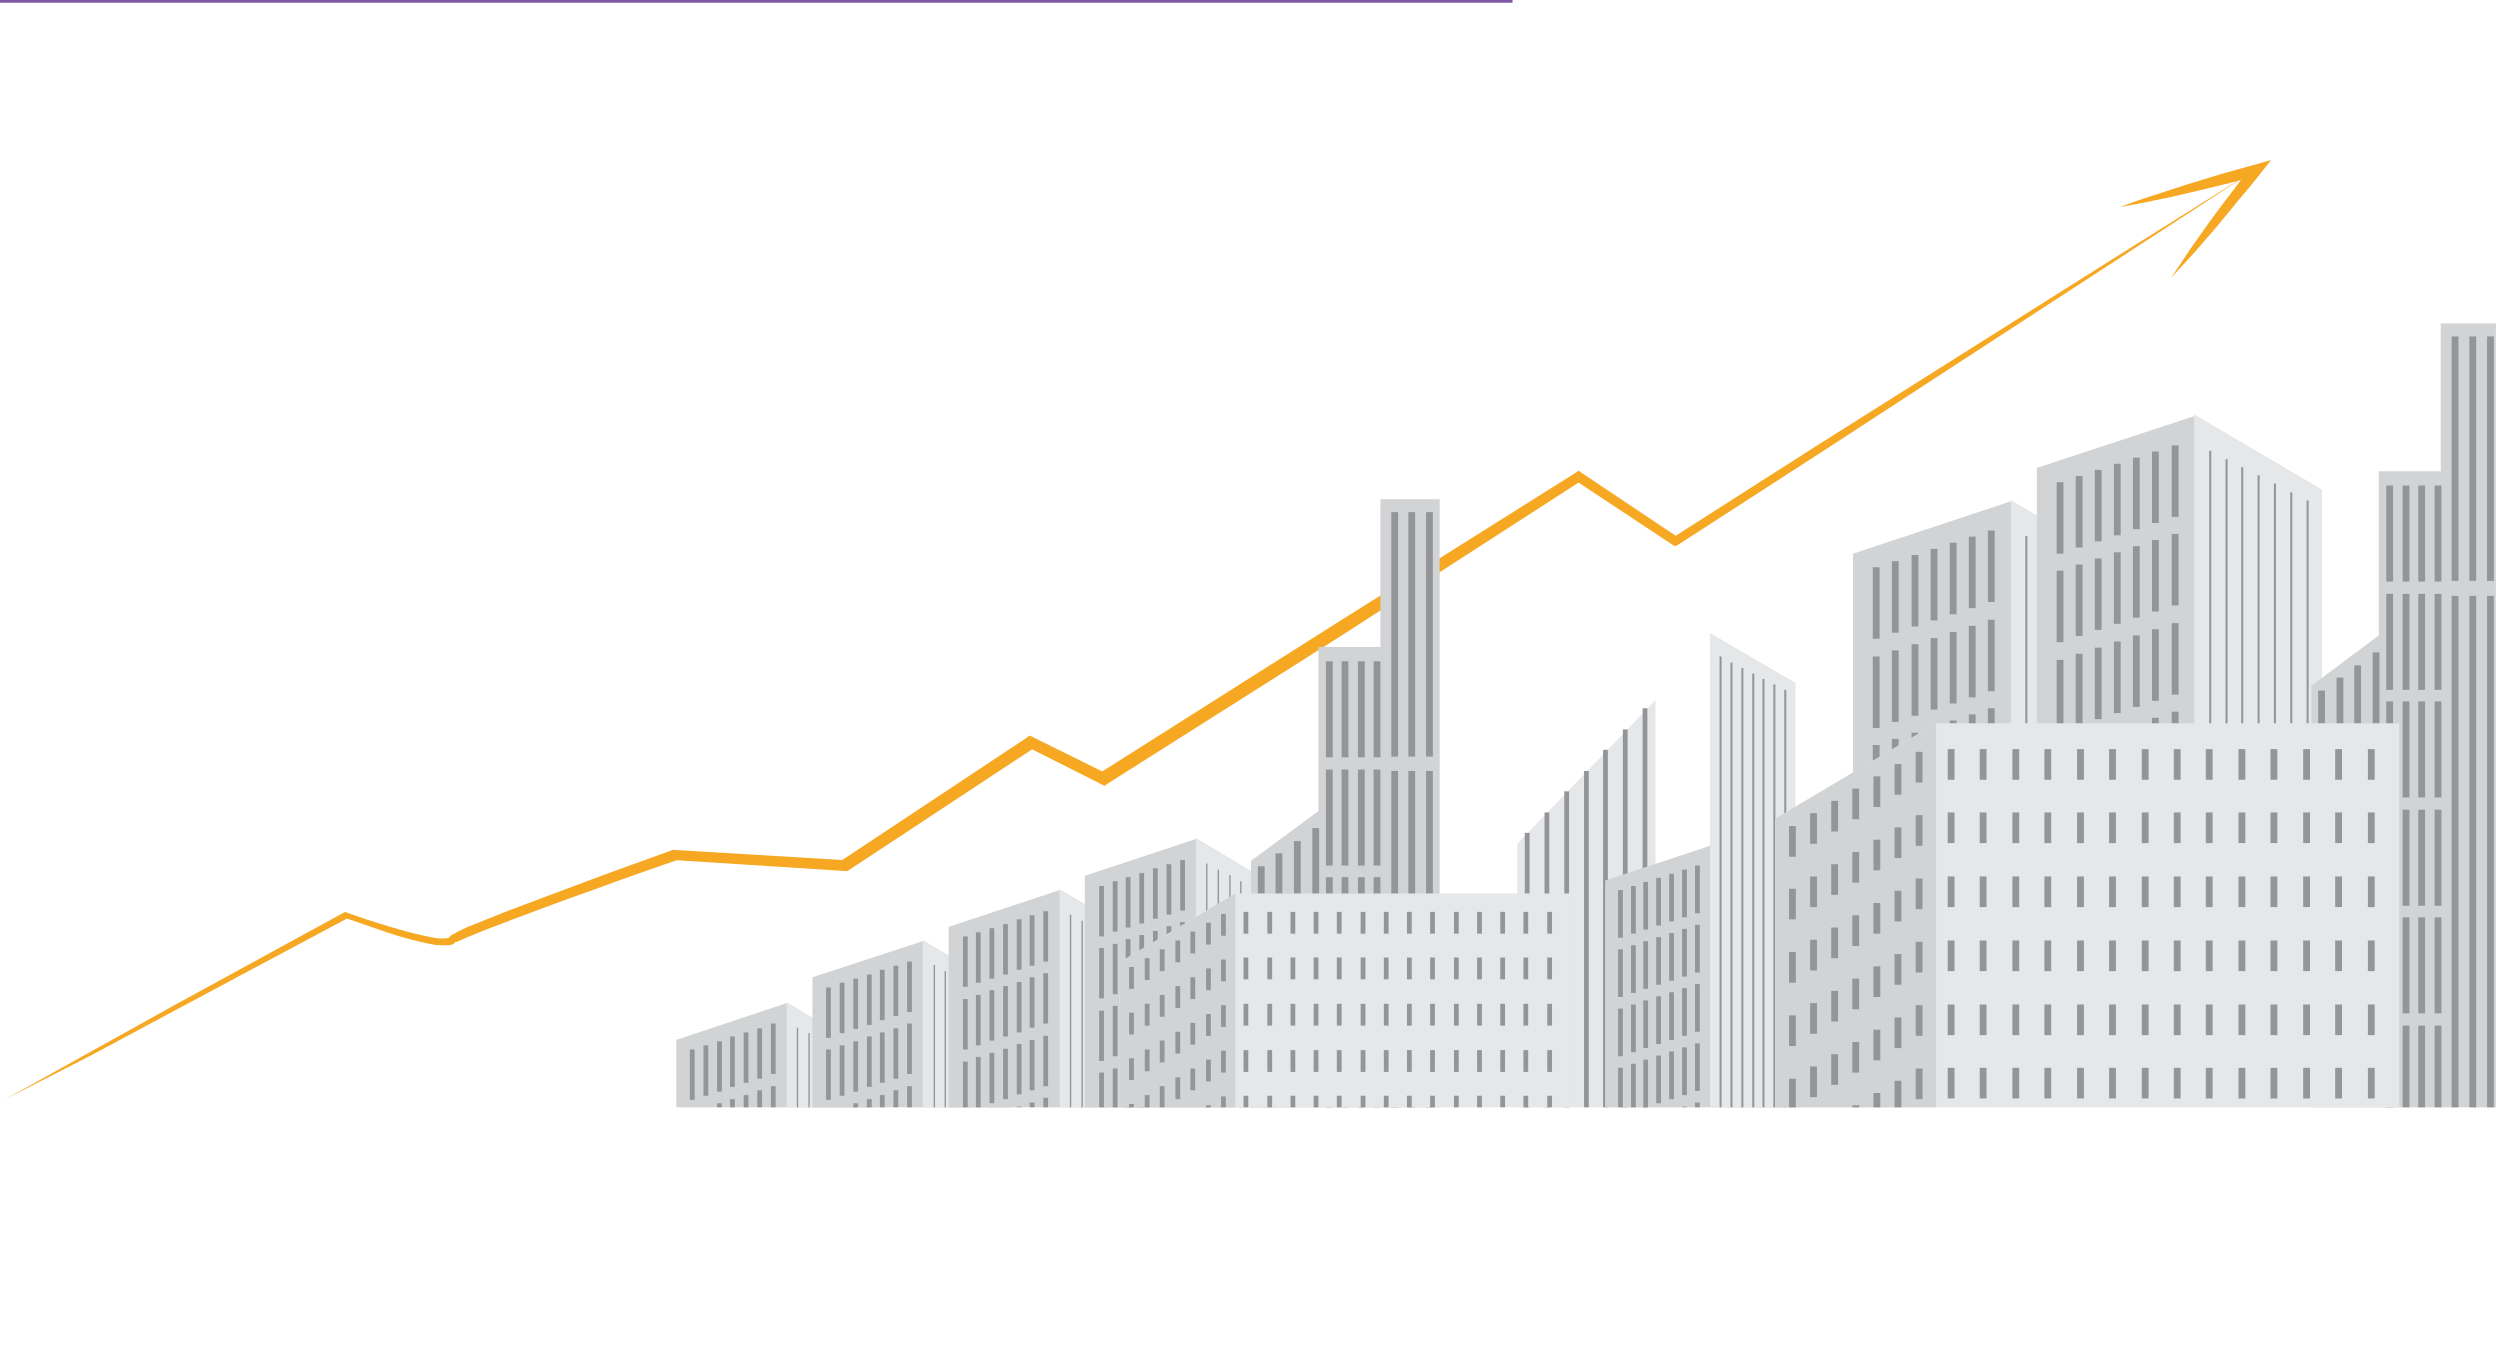 <?xml version="1.0" encoding="utf-8"?>
<!-- Generator: Adobe Illustrator 18.0.0, SVG Export Plug-In . SVG Version: 6.00 Build 0)  -->
<!DOCTYPE svg PUBLIC "-//W3C//DTD SVG 1.1//EN" "http://www.w3.org/Graphics/SVG/1.1/DTD/svg11.dtd">
<svg version="1.1" id="Layer_1" xmlns="http://www.w3.org/2000/svg" xmlns:xlink="http://www.w3.org/1999/xlink" x="0px" y="0px"
	 viewBox="0 0 367.1 198.1" enable-background="new 0 0 367.1 198.1" xml:space="preserve">
<g>
	<g>
		<path fill="#F7A823" d="M0.8,161.4l12.4-6.9l12.4-6.9L50.5,134l0.2-0.1l0.2,0.1c2,0.7,4,1.4,6.1,2c2,0.6,4.1,1.2,6.2,1.6
			c0.5,0.1,1,0.2,1.5,0.2c0.3,0,0.5,0,0.7,0c0.2,0,0.5-0.1,0.5-0.1c0,0,0,0,0,0c0,0,0,0,0,0c0.1-0.1,0.1-0.1,0.2-0.2
			c0,0,0.1-0.1,0.1-0.1l0.1-0.1l0.2-0.1c0.3-0.1,0.5-0.3,0.7-0.4c0.5-0.2,1-0.5,1.5-0.7c2-0.8,4-1.6,6-2.4c4-1.5,8-3,12-4.5
			c4-1.5,8-2.9,12.1-4.4l0.1,0l0.1,0l25,1.5l-0.5,0.1l27.3-18.1l0.4-0.3l0.4,0.2l10.7,5.3l-0.8,0l34.9-22.1l35-22l0.4-0.3l0.4,0.3
			l14.2,9.5l-0.7,0l21.3-13.6l21.4-13.5l21.4-13.5l10.7-6.7l10.7-6.7l-10.6,6.9l-10.6,6.9l-21.2,13.8l-21.2,13.8l-21.2,13.7
			l-0.4,0.2l-0.4-0.2l-14.2-9.4l0.8,0L197.5,93l-34.9,22.1l-0.4,0.3l-0.4-0.2l-10.7-5.4l0.8,0l-27.3,18l-0.2,0.1l-0.3,0l-25-1.6
			l0.3,0c-4,1.4-8.1,2.8-12.1,4.3c-4,1.4-8,2.9-12,4.4c-2,0.8-4,1.5-5.9,2.3c-0.5,0.2-1,0.4-1.4,0.6c-0.2,0.1-0.5,0.2-0.7,0.3
			l-0.2,0.1l-0.1,0c0,0,0,0-0.1,0c0,0-0.1,0-0.1,0.1c0,0-0.1,0.1-0.1,0.1c0,0-0.1,0.1-0.1,0.1c-0.4,0.2-0.7,0.2-1,0.2
			c-0.3,0-0.6,0-0.9,0c-0.6,0-1.1-0.1-1.6-0.2c-2.1-0.4-4.2-1-6.3-1.7c-2-0.7-4.1-1.4-6.1-2.1l0.4,0l-25.1,13.4l-12.5,6.7L0.8,161.4
			z"/>
		<path fill="#F7A823" d="M311.3,30.4c1.6-0.6,3.2-1.2,4.9-1.7c1.6-0.5,3.3-1.1,4.9-1.6c1.6-0.5,3.3-1,4.9-1.5
			c1.7-0.5,3.3-0.9,5-1.4l2.5-0.7l-1.6,2c-1,1.3-2.1,2.6-3.2,3.9c-1.1,1.3-2.1,2.6-3.2,3.9c-1.1,1.3-2.2,2.5-3.3,3.8
			c-1.1,1.2-2.3,2.5-3.4,3.7c0.9-1.4,1.9-2.8,2.8-4.2c1-1.4,1.9-2.7,2.9-4.1c1-1.4,2-2.7,3-4c1-1.3,2-2.7,3.1-4l0.9,1.3
			c-1.7,0.4-3.3,0.9-5,1.3c-1.7,0.4-3.3,0.8-5,1.2c-1.7,0.4-3.4,0.8-5,1.1C314.7,29.8,313,30.1,311.3,30.4z"/>
	</g>
	<g>
		<defs>
			<rect id="SVGID_1_" x="19.8" y="33.3" width="346.7" height="129.3"/>
		</defs>
		<clipPath id="SVGID_2_">
			<use xlink:href="#SVGID_1_"  overflow="visible"/>
		</clipPath>
		<g clip-path="url(#SVGID_2_)">
			<g>
				<g>
					<polygon fill="#D1D3D4" points="99.3,189 99.3,152.7 115.5,147.3 115.5,147.2 128.6,155 128.6,189 					"/>
				</g>
				<g>
					<g>
						<rect x="101.3" y="154.1" fill="#939598" width="0.7" height="7.4"/>
						<rect x="103.3" y="153.5" fill="#939598" width="0.7" height="7.4"/>
						<rect x="105.3" y="152.9" fill="#939598" width="0.7" height="7.4"/>
						<rect x="107.2" y="152.2" fill="#939598" width="0.7" height="7.4"/>
						<rect x="109.2" y="151.6" fill="#939598" width="0.7" height="7.4"/>
						<rect x="111.2" y="151" fill="#939598" width="0.7" height="7.4"/>
						<rect x="113.2" y="150.3" fill="#939598" width="0.7" height="7.4"/>
					</g>
					<g>
						<rect x="101.3" y="163.3" fill="#939598" width="0.7" height="7.4"/>
						<rect x="103.3" y="162.7" fill="#939598" width="0.7" height="7.4"/>
						<rect x="105.3" y="162" fill="#939598" width="0.7" height="7.4"/>
						<rect x="107.2" y="161.4" fill="#939598" width="0.7" height="7.4"/>
						<rect x="109.2" y="160.8" fill="#939598" width="0.7" height="7.4"/>
						<rect x="111.2" y="160.1" fill="#939598" width="0.7" height="7.4"/>
						<rect x="113.2" y="159.5" fill="#939598" width="0.7" height="7.4"/>
					</g>
					<g>
						<rect x="101.3" y="172.4" fill="#939598" width="0.7" height="7.4"/>
						<rect x="103.3" y="171.8" fill="#939598" width="0.7" height="7.4"/>
						<rect x="105.3" y="171.2" fill="#939598" width="0.7" height="7.4"/>
						<rect x="107.2" y="170.6" fill="#939598" width="0.7" height="7.4"/>
						<rect x="109.2" y="169.9" fill="#939598" width="0.7" height="7.4"/>
						<rect x="111.2" y="169.3" fill="#939598" width="0.7" height="7.4"/>
						<rect x="113.2" y="168.7" fill="#939598" width="0.7" height="7.4"/>
					</g>
					<g>
						<rect x="101.3" y="181.6" fill="#939598" width="0.7" height="7.4"/>
						<rect x="103.3" y="181" fill="#939598" width="0.7" height="7.4"/>
						<rect x="105.3" y="180.3" fill="#939598" width="0.7" height="7.4"/>
						<rect x="107.2" y="179.7" fill="#939598" width="0.7" height="7.4"/>
						<rect x="109.2" y="179.1" fill="#939598" width="0.7" height="7.4"/>
						<rect x="111.2" y="178.4" fill="#939598" width="0.7" height="7.4"/>
						<rect x="113.2" y="177.8" fill="#939598" width="0.7" height="7.4"/>
					</g>
					<g>
						<rect x="101.3" y="190.8" fill="#939598" width="0.7" height="7.4"/>
						<rect x="103.3" y="190.1" fill="#939598" width="0.7" height="7.4"/>
						<rect x="105.3" y="189.5" fill="#939598" width="0.7" height="7.4"/>
						<rect x="107.2" y="188.9" fill="#939598" width="0.7" height="7.4"/>
						<rect x="109.2" y="188.2" fill="#939598" width="0.7" height="7.4"/>
						<rect x="111.2" y="187.6" fill="#939598" width="0.7" height="7.4"/>
						<rect x="113.2" y="187" fill="#939598" width="0.7" height="7.4"/>
					</g>
				</g>
				<g>
					<polygon fill="#E6E7E8" points="119.7,195.1 128.6,193 128.6,155 115.5,147.2 115.5,196.5 					"/>
				</g>
				<g>
					<rect x="117" y="150.9" fill="#939598" width="0.2" height="37.3"/>
					<rect x="118.7" y="151.7" fill="#939598" width="0.2" height="37.3"/>
					<rect x="120.4" y="152.6" fill="#939598" width="0.2" height="37.3"/>
					<rect x="122.1" y="153.5" fill="#939598" width="0.2" height="37.3"/>
					<rect x="123.7" y="154.3" fill="#939598" width="0.2" height="37.3"/>
					<rect x="125.4" y="155.2" fill="#939598" width="0.2" height="37.3"/>
					<rect x="127.1" y="156" fill="#939598" width="0.2" height="37.3"/>
				</g>
			</g>
			<g>
				<g>
					<polygon fill="#D1D3D4" points="119.3,179.8 119.3,143.5 135.5,138.2 135.5,138.1 148.6,145.8 148.6,179.8 					"/>
				</g>
				<g>
					<g>
						<rect x="121.3" y="145" fill="#939598" width="0.7" height="7.4"/>
						<rect x="123.3" y="144.3" fill="#939598" width="0.7" height="7.4"/>
						<rect x="125.3" y="143.7" fill="#939598" width="0.7" height="7.4"/>
						<rect x="127.3" y="143.1" fill="#939598" width="0.7" height="7.4"/>
						<rect x="129.2" y="142.4" fill="#939598" width="0.7" height="7.4"/>
						<rect x="131.2" y="141.8" fill="#939598" width="0.7" height="7.4"/>
						<rect x="133.2" y="141.2" fill="#939598" width="0.7" height="7.4"/>
					</g>
					<g>
						<rect x="121.3" y="154.1" fill="#939598" width="0.7" height="7.4"/>
						<rect x="123.3" y="153.5" fill="#939598" width="0.7" height="7.4"/>
						<rect x="125.3" y="152.9" fill="#939598" width="0.7" height="7.4"/>
						<rect x="127.3" y="152.2" fill="#939598" width="0.7" height="7.4"/>
						<rect x="129.2" y="151.6" fill="#939598" width="0.7" height="7.4"/>
						<rect x="131.2" y="151" fill="#939598" width="0.7" height="7.4"/>
						<rect x="133.2" y="150.3" fill="#939598" width="0.7" height="7.4"/>
					</g>
					<g>
						<rect x="121.3" y="163.3" fill="#939598" width="0.7" height="7.4"/>
						<rect x="123.3" y="162.7" fill="#939598" width="0.7" height="7.4"/>
						<rect x="125.3" y="162" fill="#939598" width="0.7" height="7.4"/>
						<rect x="127.3" y="161.4" fill="#939598" width="0.7" height="7.4"/>
						<rect x="129.2" y="160.8" fill="#939598" width="0.7" height="7.4"/>
						<rect x="131.2" y="160.1" fill="#939598" width="0.7" height="7.4"/>
						<rect x="133.2" y="159.5" fill="#939598" width="0.7" height="7.4"/>
					</g>
					<g>
						<rect x="121.3" y="172.4" fill="#939598" width="0.7" height="7.4"/>
						<rect x="123.3" y="171.8" fill="#939598" width="0.7" height="7.4"/>
						<rect x="125.3" y="171.2" fill="#939598" width="0.7" height="7.4"/>
						<rect x="127.3" y="170.5" fill="#939598" width="0.7" height="7.4"/>
						<rect x="129.2" y="169.9" fill="#939598" width="0.7" height="7.4"/>
						<rect x="131.2" y="169.3" fill="#939598" width="0.7" height="7.4"/>
						<rect x="133.2" y="168.6" fill="#939598" width="0.7" height="7.4"/>
					</g>
					<g>
						<rect x="121.3" y="181.6" fill="#939598" width="0.7" height="7.4"/>
						<rect x="123.3" y="181" fill="#939598" width="0.7" height="7.4"/>
						<rect x="125.3" y="180.3" fill="#939598" width="0.7" height="7.4"/>
						<rect x="127.3" y="179.7" fill="#939598" width="0.7" height="7.4"/>
						<rect x="129.2" y="179.1" fill="#939598" width="0.7" height="7.4"/>
						<rect x="131.2" y="178.4" fill="#939598" width="0.7" height="7.4"/>
						<rect x="133.2" y="177.8" fill="#939598" width="0.7" height="7.4"/>
					</g>
				</g>
				<g>
					<polygon fill="#E6E7E8" points="139.7,186 148.6,183.9 148.6,145.8 135.5,138.1 135.5,187.4 					"/>
				</g>
				<g>
					<rect x="137.1" y="141.7" fill="#939598" width="0.2" height="37.3"/>
					<rect x="138.7" y="142.6" fill="#939598" width="0.2" height="37.3"/>
					<rect x="140.4" y="143.4" fill="#939598" width="0.2" height="37.3"/>
					<rect x="142.1" y="144.3" fill="#939598" width="0.2" height="37.3"/>
					<rect x="143.8" y="145.2" fill="#939598" width="0.2" height="37.3"/>
					<rect x="145.4" y="146" fill="#939598" width="0.2" height="37.3"/>
					<rect x="147.1" y="146.9" fill="#939598" width="0.2" height="37.3"/>
				</g>
			</g>
			<g>
				<g>
					<polygon fill="#D1D3D4" points="139.3,172.4 139.3,136.1 155.6,130.7 155.6,130.6 168.7,138.4 168.7,172.4 					"/>
				</g>
				<g>
					<g>
						<rect x="141.4" y="137.5" fill="#939598" width="0.7" height="7.4"/>
						<rect x="143.3" y="136.9" fill="#939598" width="0.7" height="7.4"/>
						<rect x="145.3" y="136.3" fill="#939598" width="0.7" height="7.4"/>
						<rect x="147.3" y="135.7" fill="#939598" width="0.7" height="7.4"/>
						<rect x="149.3" y="135" fill="#939598" width="0.7" height="7.4"/>
						<rect x="151.2" y="134.4" fill="#939598" width="0.7" height="7.4"/>
						<rect x="153.2" y="133.8" fill="#939598" width="0.7" height="7.4"/>
					</g>
					<g>
						<rect x="141.4" y="146.7" fill="#939598" width="0.7" height="7.4"/>
						<rect x="143.3" y="146.1" fill="#939598" width="0.7" height="7.4"/>
						<rect x="145.3" y="145.4" fill="#939598" width="0.7" height="7.4"/>
						<rect x="147.3" y="144.8" fill="#939598" width="0.7" height="7.4"/>
						<rect x="149.3" y="144.2" fill="#939598" width="0.7" height="7.4"/>
						<rect x="151.2" y="143.5" fill="#939598" width="0.7" height="7.4"/>
						<rect x="153.2" y="142.9" fill="#939598" width="0.7" height="7.4"/>
					</g>
					<g>
						<rect x="141.4" y="155.9" fill="#939598" width="0.7" height="7.4"/>
						<rect x="143.3" y="155.2" fill="#939598" width="0.7" height="7.4"/>
						<rect x="145.3" y="154.6" fill="#939598" width="0.7" height="7.4"/>
						<rect x="147.3" y="154" fill="#939598" width="0.7" height="7.4"/>
						<rect x="149.3" y="153.3" fill="#939598" width="0.7" height="7.4"/>
						<rect x="151.2" y="152.7" fill="#939598" width="0.7" height="7.4"/>
						<rect x="153.2" y="152.1" fill="#939598" width="0.7" height="7.4"/>
					</g>
					<g>
						<rect x="141.4" y="165" fill="#939598" width="0.7" height="7.4"/>
						<rect x="143.3" y="164.4" fill="#939598" width="0.7" height="7.4"/>
						<rect x="145.3" y="163.7" fill="#939598" width="0.7" height="7.4"/>
						<rect x="147.3" y="163.1" fill="#939598" width="0.7" height="7.4"/>
						<rect x="149.3" y="162.5" fill="#939598" width="0.7" height="7.4"/>
						<rect x="151.2" y="161.9" fill="#939598" width="0.7" height="7.4"/>
						<rect x="153.2" y="161.2" fill="#939598" width="0.7" height="7.4"/>
					</g>
					<g>
						<rect x="141.4" y="174.2" fill="#939598" width="0.7" height="7.4"/>
						<rect x="143.3" y="173.5" fill="#939598" width="0.7" height="7.4"/>
						<rect x="145.3" y="172.9" fill="#939598" width="0.7" height="7.4"/>
						<rect x="147.3" y="172.3" fill="#939598" width="0.7" height="7.4"/>
						<rect x="149.3" y="171.6" fill="#939598" width="0.7" height="7.4"/>
						<rect x="151.2" y="171" fill="#939598" width="0.7" height="7.4"/>
						<rect x="153.2" y="170.4" fill="#939598" width="0.7" height="7.4"/>
					</g>
				</g>
				<g>
					<polygon fill="#E6E7E8" points="159.7,178.5 168.7,176.4 168.7,138.4 155.6,130.6 155.6,180 					"/>
				</g>
				<g>
					<rect x="157.1" y="134.3" fill="#939598" width="0.2" height="37.3"/>
					<rect x="158.8" y="135.2" fill="#939598" width="0.2" height="37.3"/>
					<rect x="160.4" y="136" fill="#939598" width="0.2" height="37.3"/>
					<rect x="162.1" y="136.9" fill="#939598" width="0.2" height="37.3"/>
					<rect x="163.8" y="137.7" fill="#939598" width="0.2" height="37.3"/>
					<rect x="165.5" y="138.6" fill="#939598" width="0.2" height="37.3"/>
					<rect x="167.1" y="139.4" fill="#939598" width="0.2" height="37.3"/>
				</g>
			</g>
			<g>
				<g>
					<polygon fill="#D1D3D4" points="159.3,164.9 159.3,128.6 175.6,123.2 175.6,123.1 188.7,130.9 188.7,164.9 					"/>
				</g>
				<g>
					<g>
						<rect x="161.4" y="130.1" fill="#939598" width="0.7" height="7.4"/>
						<rect x="163.4" y="129.4" fill="#939598" width="0.7" height="7.4"/>
						<rect x="165.3" y="128.8" fill="#939598" width="0.7" height="7.4"/>
						<rect x="167.3" y="128.2" fill="#939598" width="0.7" height="7.4"/>
						<rect x="169.3" y="127.5" fill="#939598" width="0.7" height="7.4"/>
						<rect x="171.3" y="126.9" fill="#939598" width="0.7" height="7.4"/>
						<rect x="173.3" y="126.3" fill="#939598" width="0.7" height="7.4"/>
					</g>
					<g>
						<rect x="161.4" y="139.2" fill="#939598" width="0.7" height="7.4"/>
						<rect x="163.4" y="138.6" fill="#939598" width="0.7" height="7.4"/>
						<rect x="165.3" y="137.9" fill="#939598" width="0.7" height="7.4"/>
						<rect x="167.3" y="137.3" fill="#939598" width="0.7" height="7.4"/>
						<rect x="169.3" y="136.7" fill="#939598" width="0.7" height="7.4"/>
						<rect x="171.3" y="136" fill="#939598" width="0.7" height="7.4"/>
						<rect x="173.3" y="135.4" fill="#939598" width="0.7" height="7.4"/>
					</g>
					<g>
						<rect x="161.4" y="148.4" fill="#939598" width="0.7" height="7.4"/>
						<rect x="163.4" y="147.7" fill="#939598" width="0.7" height="7.4"/>
						<rect x="165.3" y="147.1" fill="#939598" width="0.7" height="7.4"/>
						<rect x="167.3" y="146.5" fill="#939598" width="0.7" height="7.4"/>
						<rect x="169.3" y="145.8" fill="#939598" width="0.7" height="7.4"/>
						<rect x="171.3" y="145.2" fill="#939598" width="0.7" height="7.4"/>
						<rect x="173.3" y="144.6" fill="#939598" width="0.7" height="7.4"/>
					</g>
					<g>
						<rect x="161.4" y="157.5" fill="#939598" width="0.7" height="7.4"/>
						<rect x="163.4" y="156.9" fill="#939598" width="0.7" height="7.4"/>
						<rect x="165.3" y="156.3" fill="#939598" width="0.7" height="7.4"/>
						<rect x="167.3" y="155.6" fill="#939598" width="0.7" height="7.4"/>
						<rect x="169.3" y="155" fill="#939598" width="0.7" height="7.4"/>
						<rect x="171.3" y="154.4" fill="#939598" width="0.7" height="7.4"/>
						<rect x="173.3" y="153.7" fill="#939598" width="0.7" height="7.4"/>
					</g>
					<g>
						<rect x="161.4" y="166.7" fill="#939598" width="0.7" height="7.4"/>
						<rect x="163.4" y="166" fill="#939598" width="0.7" height="7.4"/>
						<rect x="165.3" y="165.4" fill="#939598" width="0.7" height="7.4"/>
						<rect x="167.3" y="164.8" fill="#939598" width="0.7" height="7.4"/>
						<rect x="169.3" y="164.1" fill="#939598" width="0.7" height="7.4"/>
						<rect x="171.3" y="163.5" fill="#939598" width="0.7" height="7.4"/>
						<rect x="173.3" y="162.9" fill="#939598" width="0.7" height="7.4"/>
					</g>
				</g>
				<g>
					<polygon fill="#E6E7E8" points="179.8,171 188.7,168.9 188.7,130.9 175.6,123.1 175.6,172.5 					"/>
				</g>
				<g>
					<rect x="177.1" y="126.8" fill="#939598" width="0.2" height="37.3"/>
					<rect x="178.8" y="127.7" fill="#939598" width="0.2" height="37.3"/>
					<rect x="180.5" y="128.5" fill="#939598" width="0.2" height="37.3"/>
					<rect x="182.1" y="129.4" fill="#939598" width="0.2" height="37.3"/>
					<rect x="183.8" y="130.2" fill="#939598" width="0.2" height="37.3"/>
					<rect x="185.5" y="131.1" fill="#939598" width="0.2" height="37.3"/>
					<rect x="187.2" y="131.9" fill="#939598" width="0.2" height="37.3"/>
				</g>
			</g>
			<g>
				<g>
					<polygon fill="#D1D3D4" points="272.1,133 272.1,81.3 295.3,73.6 295.3,73.5 314,84.5 314,133 					"/>
				</g>
				<g>
					<g>
						<rect x="275" y="83.3" fill="#939598" width="1" height="10.5"/>
						<rect x="277.8" y="82.4" fill="#939598" width="1" height="10.5"/>
						<rect x="280.7" y="81.5" fill="#939598" width="1" height="10.5"/>
						<rect x="283.5" y="80.6" fill="#939598" width="1" height="10.5"/>
						<rect x="286.3" y="79.7" fill="#939598" width="1" height="10.5"/>
						<rect x="289.1" y="78.8" fill="#939598" width="1" height="10.5"/>
						<rect x="291.9" y="77.9" fill="#939598" width="1" height="10.5"/>
					</g>
					<g>
						<rect x="275" y="96.4" fill="#939598" width="1" height="10.5"/>
						<rect x="277.8" y="95.5" fill="#939598" width="1" height="10.5"/>
						<rect x="280.7" y="94.6" fill="#939598" width="1" height="10.5"/>
						<rect x="283.5" y="93.7" fill="#939598" width="1" height="10.5"/>
						<rect x="286.3" y="92.8" fill="#939598" width="1" height="10.5"/>
						<rect x="289.1" y="91.9" fill="#939598" width="1" height="10.5"/>
						<rect x="291.9" y="91" fill="#939598" width="1" height="10.5"/>
					</g>
					<g>
						<rect x="275" y="109.4" fill="#939598" width="1" height="10.5"/>
						<rect x="277.8" y="108.5" fill="#939598" width="1" height="10.5"/>
						<rect x="280.7" y="107.6" fill="#939598" width="1" height="10.5"/>
						<rect x="283.5" y="106.7" fill="#939598" width="1" height="10.5"/>
						<rect x="286.3" y="105.8" fill="#939598" width="1" height="10.5"/>
						<rect x="289.1" y="104.9" fill="#939598" width="1" height="10.5"/>
						<rect x="291.9" y="104" fill="#939598" width="1" height="10.5"/>
					</g>
					<g>
						<rect x="275" y="122.5" fill="#939598" width="1" height="10.5"/>
						<rect x="277.8" y="121.6" fill="#939598" width="1" height="10.5"/>
						<rect x="280.7" y="120.7" fill="#939598" width="1" height="10.5"/>
						<rect x="283.5" y="119.8" fill="#939598" width="1" height="10.5"/>
						<rect x="286.3" y="118.9" fill="#939598" width="1" height="10.5"/>
						<rect x="289.1" y="118" fill="#939598" width="1" height="10.5"/>
						<rect x="291.9" y="117.1" fill="#939598" width="1" height="10.5"/>
					</g>
					<g>
						<rect x="275" y="135.5" fill="#939598" width="1" height="10.5"/>
						<rect x="277.8" y="134.6" fill="#939598" width="1" height="10.5"/>
						<rect x="280.7" y="133.7" fill="#939598" width="1" height="10.5"/>
						<rect x="283.5" y="132.8" fill="#939598" width="1" height="10.5"/>
						<rect x="286.3" y="131.9" fill="#939598" width="1" height="10.5"/>
						<rect x="289.1" y="131" fill="#939598" width="1" height="10.5"/>
						<rect x="291.9" y="130.1" fill="#939598" width="1" height="10.5"/>
					</g>
				</g>
				<g>
					<polygon fill="#E6E7E8" points="301.2,141.8 314,138.7 314,84.5 295.3,73.5 295.3,143.8 					"/>
				</g>
				<g>
					<rect x="297.4" y="78.7" fill="#939598" width="0.3" height="53.1"/>
					<rect x="299.8" y="79.9" fill="#939598" width="0.3" height="53.1"/>
					<rect x="302.2" y="81.2" fill="#939598" width="0.3" height="53.1"/>
					<rect x="304.6" y="82.4" fill="#939598" width="0.3" height="53.1"/>
					<rect x="307" y="83.6" fill="#939598" width="0.3" height="53.1"/>
					<rect x="309.4" y="84.8" fill="#939598" width="0.3" height="53.1"/>
					<rect x="311.8" y="86" fill="#939598" width="0.3" height="53.1"/>
				</g>
			</g>
			<g>
				<g>
					<polygon fill="#D1D3D4" points="299.1,120.4 299.1,68.7 322.2,61.1 322.2,60.9 340.9,71.9 340.9,120.4 					"/>
				</g>
				<g>
					<g>
						<rect x="302" y="70.8" fill="#939598" width="1" height="10.5"/>
						<rect x="304.8" y="69.9" fill="#939598" width="1" height="10.5"/>
						<rect x="307.6" y="69" fill="#939598" width="1" height="10.5"/>
						<rect x="310.4" y="68.1" fill="#939598" width="1" height="10.5"/>
						<rect x="313.2" y="67.2" fill="#939598" width="1" height="10.5"/>
						<rect x="316" y="66.3" fill="#939598" width="1" height="10.5"/>
						<rect x="318.9" y="65.4" fill="#939598" width="1" height="10.5"/>
					</g>
					<g>
						<rect x="302" y="83.8" fill="#939598" width="1" height="10.5"/>
						<rect x="304.8" y="82.9" fill="#939598" width="1" height="10.5"/>
						<rect x="307.6" y="82" fill="#939598" width="1" height="10.5"/>
						<rect x="310.4" y="81.1" fill="#939598" width="1" height="10.5"/>
						<rect x="313.2" y="80.2" fill="#939598" width="1" height="10.5"/>
						<rect x="316" y="79.3" fill="#939598" width="1" height="10.5"/>
						<rect x="318.9" y="78.4" fill="#939598" width="1" height="10.5"/>
					</g>
					<g>
						<rect x="302" y="96.9" fill="#939598" width="1" height="10.5"/>
						<rect x="304.8" y="96" fill="#939598" width="1" height="10.5"/>
						<rect x="307.6" y="95.1" fill="#939598" width="1" height="10.5"/>
						<rect x="310.4" y="94.2" fill="#939598" width="1" height="10.5"/>
						<rect x="313.2" y="93.3" fill="#939598" width="1" height="10.5"/>
						<rect x="316" y="92.4" fill="#939598" width="1" height="10.5"/>
						<rect x="318.9" y="91.5" fill="#939598" width="1" height="10.5"/>
					</g>
					<g>
						<rect x="302" y="109.9" fill="#939598" width="1" height="10.5"/>
						<rect x="304.8" y="109" fill="#939598" width="1" height="10.5"/>
						<rect x="307.6" y="108.1" fill="#939598" width="1" height="10.5"/>
						<rect x="310.4" y="107.2" fill="#939598" width="1" height="10.5"/>
						<rect x="313.2" y="106.3" fill="#939598" width="1" height="10.5"/>
						<rect x="316" y="105.4" fill="#939598" width="1" height="10.5"/>
						<rect x="318.9" y="104.5" fill="#939598" width="1" height="10.5"/>
					</g>
					<g>
						<rect x="302" y="123" fill="#939598" width="1" height="10.5"/>
						<rect x="304.8" y="122.1" fill="#939598" width="1" height="10.5"/>
						<rect x="307.6" y="121.2" fill="#939598" width="1" height="10.5"/>
						<rect x="310.4" y="120.2" fill="#939598" width="1" height="10.5"/>
						<rect x="313.2" y="119.3" fill="#939598" width="1" height="10.5"/>
						<rect x="316" y="118.4" fill="#939598" width="1" height="10.5"/>
						<rect x="318.9" y="117.5" fill="#939598" width="1" height="10.5"/>
					</g>
				</g>
				<g>
					<polygon fill="#E6E7E8" points="328.1,129.2 340.9,126.2 340.9,71.9 322.2,60.9 322.2,131.2 					"/>
				</g>
				<g>
					<rect x="324.4" y="66.2" fill="#939598" width="0.3" height="53.1"/>
					<rect x="326.8" y="67.4" fill="#939598" width="0.3" height="53.1"/>
					<rect x="329.1" y="68.6" fill="#939598" width="0.3" height="53.1"/>
					<rect x="331.5" y="69.8" fill="#939598" width="0.3" height="53.1"/>
					<rect x="333.9" y="71" fill="#939598" width="0.3" height="53.1"/>
					<rect x="336.3" y="72.3" fill="#939598" width="0.3" height="53.1"/>
					<rect x="338.7" y="73.5" fill="#939598" width="0.3" height="53.1"/>
				</g>
			</g>
			<g>
				<g>
					<polygon fill="#E6E7E8" points="222.8,163.8 222.8,123.9 243.1,102.8 243.1,163.8 					"/>
				</g>
				<g>
					<rect x="223.9" y="122.3" fill="#939598" width="0.7" height="42.4"/>
					<rect x="226.8" y="119.3" fill="#939598" width="0.7" height="46"/>
					<rect x="229.7" y="116.2" fill="#939598" width="0.7" height="49.6"/>
					<rect x="232.6" y="113.2" fill="#939598" width="0.7" height="53.2"/>
					<rect x="235.4" y="110.1" fill="#939598" width="0.7" height="56.8"/>
					<rect x="238.3" y="107.1" fill="#939598" width="0.7" height="60.4"/>
					<rect x="241.2" y="104" fill="#939598" width="0.7" height="64"/>
				</g>
			</g>
			<g>
				<g>
					<polygon fill="#D1D3D4" points="339.4,163.8 339.4,100.7 349.3,93.3 349.3,69.2 358.4,69.2 358.4,47.5 367.1,47.5 367.1,163.8 
											"/>
				</g>
				<g>
					<rect x="340.4" y="101.4" fill="#939598" width="1" height="13.3"/>
					<rect x="343.1" y="99.5" fill="#939598" width="1" height="13.3"/>
					<rect x="345.7" y="97.7" fill="#939598" width="1" height="13.3"/>
					<rect x="348.4" y="95.8" fill="#939598" width="1" height="13.3"/>
				</g>
				<g>
					<rect x="350.4" y="71.3" fill="#939598" width="1" height="14.1"/>
					<rect x="352.8" y="71.3" fill="#939598" width="1" height="14.1"/>
					<rect x="355.1" y="71.3" fill="#939598" width="1" height="14.1"/>
					<rect x="357.5" y="71.3" fill="#939598" width="1" height="14.1"/>
				</g>
				<g>
					<rect x="360" y="49.4" fill="#939598" width="1" height="35.9"/>
					<rect x="362.6" y="49.4" fill="#939598" width="1" height="35.9"/>
					<rect x="365.2" y="49.4" fill="#939598" width="1" height="35.9"/>
				</g>
				<g>
					<rect x="360" y="87.5" fill="#939598" width="1" height="76.7"/>
					<rect x="362.6" y="87.5" fill="#939598" width="1" height="76.7"/>
					<rect x="365.2" y="87.5" fill="#939598" width="1" height="76.7"/>
				</g>
				<g>
					<rect x="350.4" y="87.2" fill="#939598" width="1" height="14.1"/>
					<rect x="352.8" y="87.2" fill="#939598" width="1" height="14.1"/>
					<rect x="355.1" y="87.2" fill="#939598" width="1" height="14.1"/>
					<rect x="357.5" y="87.2" fill="#939598" width="1" height="14.1"/>
				</g>
				<g>
					<rect x="350.4" y="103" fill="#939598" width="1" height="14.1"/>
					<rect x="352.8" y="103" fill="#939598" width="1" height="14.1"/>
					<rect x="355.1" y="103" fill="#939598" width="1" height="14.1"/>
					<rect x="357.5" y="103" fill="#939598" width="1" height="14.1"/>
				</g>
				<g>
					<rect x="350.4" y="118.9" fill="#939598" width="1" height="14.1"/>
					<rect x="352.8" y="118.9" fill="#939598" width="1" height="14.1"/>
					<rect x="355.1" y="118.9" fill="#939598" width="1" height="14.1"/>
					<rect x="357.5" y="118.9" fill="#939598" width="1" height="14.1"/>
				</g>
				<g>
					<rect x="350.4" y="134.7" fill="#939598" width="1" height="14.1"/>
					<rect x="352.8" y="134.7" fill="#939598" width="1" height="14.1"/>
					<rect x="355.1" y="134.7" fill="#939598" width="1" height="14.1"/>
					<rect x="357.5" y="134.7" fill="#939598" width="1" height="14.1"/>
				</g>
				<g>
					<rect x="350.4" y="150.6" fill="#939598" width="1" height="14.1"/>
					<rect x="352.8" y="150.6" fill="#939598" width="1" height="14.1"/>
					<rect x="355.1" y="150.6" fill="#939598" width="1" height="14.1"/>
					<rect x="357.5" y="150.6" fill="#939598" width="1" height="14.1"/>
				</g>
			</g>
			<g>
				<g>
					<polygon fill="#D1D3D4" points="183.7,189.6 183.7,126.4 193.6,119.1 193.6,95 202.7,95 202.7,73.3 211.4,73.3 211.4,189.6 
											"/>
				</g>
				<g>
					<rect x="184.7" y="127.2" fill="#939598" width="1" height="13.3"/>
					<rect x="187.3" y="125.3" fill="#939598" width="1" height="13.3"/>
					<rect x="190" y="123.5" fill="#939598" width="1" height="13.3"/>
					<rect x="192.7" y="121.6" fill="#939598" width="1" height="13.3"/>
				</g>
				<g>
					<rect x="194.7" y="97.1" fill="#939598" width="1" height="14.1"/>
					<rect x="197" y="97.1" fill="#939598" width="1" height="14.1"/>
					<rect x="199.4" y="97.1" fill="#939598" width="1" height="14.1"/>
					<rect x="201.7" y="97.1" fill="#939598" width="1" height="14.1"/>
				</g>
				<g>
					<rect x="204.3" y="75.2" fill="#939598" width="1" height="35.9"/>
					<rect x="206.8" y="75.2" fill="#939598" width="1" height="35.9"/>
					<rect x="209.4" y="75.2" fill="#939598" width="1" height="35.9"/>
				</g>
				<g>
					<rect x="204.3" y="113.2" fill="#939598" width="1" height="76.7"/>
					<rect x="206.8" y="113.2" fill="#939598" width="1" height="76.7"/>
					<rect x="209.4" y="113.2" fill="#939598" width="1" height="76.7"/>
				</g>
				<g>
					<rect x="194.7" y="113" fill="#939598" width="1" height="14.1"/>
					<rect x="197" y="113" fill="#939598" width="1" height="14.1"/>
					<rect x="199.4" y="113" fill="#939598" width="1" height="14.1"/>
					<rect x="201.7" y="113" fill="#939598" width="1" height="14.1"/>
				</g>
				<g>
					<rect x="194.7" y="128.8" fill="#939598" width="1" height="14.1"/>
					<rect x="197" y="128.8" fill="#939598" width="1" height="14.1"/>
					<rect x="199.4" y="128.8" fill="#939598" width="1" height="14.1"/>
					<rect x="201.7" y="128.8" fill="#939598" width="1" height="14.1"/>
				</g>
				<g>
					<rect x="194.7" y="144.7" fill="#939598" width="1" height="14.1"/>
					<rect x="197" y="144.7" fill="#939598" width="1" height="14.1"/>
					<rect x="199.4" y="144.7" fill="#939598" width="1" height="14.1"/>
					<rect x="201.7" y="144.7" fill="#939598" width="1" height="14.1"/>
				</g>
				<g>
					<rect x="194.7" y="160.5" fill="#939598" width="1" height="14.1"/>
					<rect x="197" y="160.5" fill="#939598" width="1" height="14.1"/>
					<rect x="199.4" y="160.5" fill="#939598" width="1" height="14.1"/>
					<rect x="201.7" y="160.5" fill="#939598" width="1" height="14.1"/>
				</g>
				<g>
					<rect x="194.7" y="176.4" fill="#939598" width="1" height="14.1"/>
					<rect x="197" y="176.4" fill="#939598" width="1" height="14.1"/>
					<rect x="199.4" y="176.4" fill="#939598" width="1" height="14.1"/>
					<rect x="201.7" y="176.4" fill="#939598" width="1" height="14.1"/>
				</g>
			</g>
			<g>
				<g>
					<polygon fill="#D1D3D4" points="235.7,163.8 235.7,129.3 251.1,124.2 251.1,93 263.6,100.3 263.6,163.8 					"/>
				</g>
				<g>
					<g>
						<rect x="237.6" y="130.7" fill="#939598" width="0.7" height="7"/>
						<rect x="239.5" y="130.1" fill="#939598" width="0.7" height="7"/>
						<rect x="241.3" y="129.5" fill="#939598" width="0.7" height="7"/>
						<rect x="243.2" y="128.9" fill="#939598" width="0.7" height="7"/>
						<rect x="245.1" y="128.3" fill="#939598" width="0.7" height="7"/>
						<rect x="247" y="127.7" fill="#939598" width="0.7" height="7"/>
						<rect x="248.9" y="127.1" fill="#939598" width="0.7" height="7"/>
					</g>
					<g>
						<rect x="237.6" y="139.4" fill="#939598" width="0.7" height="7"/>
						<rect x="239.5" y="138.8" fill="#939598" width="0.7" height="7"/>
						<rect x="241.3" y="138.2" fill="#939598" width="0.7" height="7"/>
						<rect x="243.2" y="137.6" fill="#939598" width="0.7" height="7"/>
						<rect x="245.1" y="137" fill="#939598" width="0.7" height="7"/>
						<rect x="247" y="136.4" fill="#939598" width="0.7" height="7"/>
						<rect x="248.9" y="135.8" fill="#939598" width="0.7" height="7"/>
					</g>
					<g>
						<rect x="237.6" y="148.1" fill="#939598" width="0.7" height="7"/>
						<rect x="239.5" y="147.5" fill="#939598" width="0.7" height="7"/>
						<rect x="241.3" y="146.9" fill="#939598" width="0.7" height="7"/>
						<rect x="243.2" y="146.3" fill="#939598" width="0.7" height="7"/>
						<rect x="245.1" y="145.7" fill="#939598" width="0.7" height="7"/>
						<rect x="247" y="145.1" fill="#939598" width="0.7" height="7"/>
						<rect x="248.9" y="144.5" fill="#939598" width="0.7" height="7"/>
					</g>
					<g>
						<rect x="237.6" y="156.8" fill="#939598" width="0.7" height="7"/>
						<rect x="239.5" y="156.2" fill="#939598" width="0.7" height="7"/>
						<rect x="241.3" y="155.6" fill="#939598" width="0.7" height="7"/>
						<rect x="243.2" y="155" fill="#939598" width="0.7" height="7"/>
						<rect x="245.1" y="154.4" fill="#939598" width="0.7" height="7"/>
						<rect x="247" y="153.8" fill="#939598" width="0.7" height="7"/>
						<rect x="248.9" y="153.2" fill="#939598" width="0.7" height="7"/>
					</g>
					<g>
						<rect x="237.6" y="165.5" fill="#939598" width="0.7" height="7"/>
						<rect x="239.5" y="164.9" fill="#939598" width="0.7" height="7"/>
						<rect x="241.3" y="164.3" fill="#939598" width="0.7" height="7"/>
						<rect x="243.2" y="163.7" fill="#939598" width="0.7" height="7"/>
						<rect x="245.1" y="163.1" fill="#939598" width="0.7" height="7"/>
						<rect x="247" y="162.5" fill="#939598" width="0.7" height="7"/>
						<rect x="248.9" y="161.9" fill="#939598" width="0.7" height="7"/>
					</g>
				</g>
				<g>
					<polygon fill="#E6E7E8" points="255.1,169.7 263.6,167.7 263.6,100.3 251.1,93 251.1,171 					"/>
				</g>
				<g>
					<rect x="252.5" y="96.4" fill="#939598" width="0.3" height="66.6"/>
					<rect x="254.1" y="97.3" fill="#939598" width="0.3" height="66.6"/>
					<rect x="255.7" y="98.1" fill="#939598" width="0.3" height="66.6"/>
					<rect x="257.3" y="98.9" fill="#939598" width="0.3" height="66.6"/>
					<rect x="258.8" y="99.7" fill="#939598" width="0.3" height="66.6"/>
					<rect x="260.4" y="100.5" fill="#939598" width="0.3" height="66.6"/>
					<rect x="262" y="101.3" fill="#939598" width="0.3" height="66.6"/>
				</g>
			</g>
			<g>
				<g>
					<polygon fill="#E6E7E8" points="260.7,120.2 284.3,106.2 352.3,106.2 352.3,163.8 260.7,163.8 					"/>
				</g>
				<g>
					<polygon fill="#D1D3D4" points="284.3,106.2 284.3,169.3 260.7,163.8 260.7,120.2 					"/>
				</g>
				<g>
					<g>
						<rect x="262.7" y="121.3" fill="#939598" width="1" height="4.5"/>
						<rect x="265.8" y="119.4" fill="#939598" width="1" height="4.5"/>
						<rect x="268.9" y="117.6" fill="#939598" width="1" height="4.5"/>
						<rect x="272" y="115.8" fill="#939598" width="1" height="4.5"/>
						<rect x="275.1" y="114" fill="#939598" width="1" height="4.5"/>
						<rect x="278.2" y="112.2" fill="#939598" width="1" height="4.5"/>
						<rect x="281.3" y="110.4" fill="#939598" width="1" height="4.5"/>
					</g>
					<g>
						<rect x="286" y="110" fill="#939598" width="1" height="4.5"/>
						<rect x="290.7" y="110" fill="#939598" width="1" height="4.5"/>
						<rect x="295.5" y="110" fill="#939598" width="1" height="4.5"/>
						<rect x="300.2" y="110" fill="#939598" width="1" height="4.5"/>
						<rect x="305" y="110" fill="#939598" width="1" height="4.5"/>
						<rect x="309.7" y="110" fill="#939598" width="1" height="4.5"/>
						<rect x="314.5" y="110" fill="#939598" width="1" height="4.5"/>
						<rect x="319.2" y="110" fill="#939598" width="1" height="4.5"/>
						<rect x="323.9" y="110" fill="#939598" width="1" height="4.5"/>
						<rect x="328.7" y="110" fill="#939598" width="1" height="4.5"/>
						<rect x="333.4" y="110" fill="#939598" width="1" height="4.5"/>
						<rect x="338.2" y="110" fill="#939598" width="1" height="4.5"/>
						<rect x="342.9" y="110" fill="#939598" width="1" height="4.5"/>
						<rect x="347.7" y="110" fill="#939598" width="1" height="4.5"/>
					</g>
					<g>
						<rect x="286" y="119.3" fill="#939598" width="1" height="4.5"/>
						<rect x="290.7" y="119.3" fill="#939598" width="1" height="4.5"/>
						<rect x="295.5" y="119.3" fill="#939598" width="1" height="4.5"/>
						<rect x="300.2" y="119.3" fill="#939598" width="1" height="4.5"/>
						<rect x="305" y="119.3" fill="#939598" width="1" height="4.5"/>
						<rect x="309.7" y="119.3" fill="#939598" width="1" height="4.5"/>
						<rect x="314.5" y="119.3" fill="#939598" width="1" height="4.5"/>
						<rect x="319.2" y="119.3" fill="#939598" width="1" height="4.5"/>
						<rect x="323.9" y="119.3" fill="#939598" width="1" height="4.5"/>
						<rect x="328.7" y="119.3" fill="#939598" width="1" height="4.5"/>
						<rect x="333.4" y="119.3" fill="#939598" width="1" height="4.5"/>
						<rect x="338.2" y="119.3" fill="#939598" width="1" height="4.5"/>
						<rect x="342.9" y="119.3" fill="#939598" width="1" height="4.5"/>
						<rect x="347.7" y="119.3" fill="#939598" width="1" height="4.5"/>
					</g>
					<g>
						<rect x="286" y="128.7" fill="#939598" width="1" height="4.5"/>
						<rect x="290.7" y="128.7" fill="#939598" width="1" height="4.5"/>
						<rect x="295.5" y="128.7" fill="#939598" width="1" height="4.5"/>
						<rect x="300.2" y="128.7" fill="#939598" width="1" height="4.5"/>
						<rect x="305" y="128.7" fill="#939598" width="1" height="4.5"/>
						<rect x="309.7" y="128.7" fill="#939598" width="1" height="4.5"/>
						<rect x="314.5" y="128.7" fill="#939598" width="1" height="4.5"/>
						<rect x="319.2" y="128.7" fill="#939598" width="1" height="4.5"/>
						<rect x="323.9" y="128.7" fill="#939598" width="1" height="4.5"/>
						<rect x="328.7" y="128.7" fill="#939598" width="1" height="4.5"/>
						<rect x="333.4" y="128.7" fill="#939598" width="1" height="4.5"/>
						<rect x="338.2" y="128.7" fill="#939598" width="1" height="4.5"/>
						<rect x="342.9" y="128.7" fill="#939598" width="1" height="4.5"/>
						<rect x="347.7" y="128.7" fill="#939598" width="1" height="4.5"/>
					</g>
					<g>
						<rect x="286" y="138.1" fill="#939598" width="1" height="4.5"/>
						<rect x="290.7" y="138.1" fill="#939598" width="1" height="4.5"/>
						<rect x="295.5" y="138.1" fill="#939598" width="1" height="4.5"/>
						<rect x="300.2" y="138.1" fill="#939598" width="1" height="4.5"/>
						<rect x="305" y="138.1" fill="#939598" width="1" height="4.5"/>
						<rect x="309.7" y="138.1" fill="#939598" width="1" height="4.5"/>
						<rect x="314.5" y="138.1" fill="#939598" width="1" height="4.5"/>
						<rect x="319.2" y="138.1" fill="#939598" width="1" height="4.5"/>
						<rect x="323.9" y="138.1" fill="#939598" width="1" height="4.5"/>
						<rect x="328.7" y="138.1" fill="#939598" width="1" height="4.5"/>
						<rect x="333.4" y="138.1" fill="#939598" width="1" height="4.5"/>
						<rect x="338.2" y="138.1" fill="#939598" width="1" height="4.5"/>
						<rect x="342.9" y="138.1" fill="#939598" width="1" height="4.5"/>
						<rect x="347.7" y="138.1" fill="#939598" width="1" height="4.5"/>
					</g>
					<g>
						<rect x="286" y="147.5" fill="#939598" width="1" height="4.5"/>
						<rect x="290.7" y="147.5" fill="#939598" width="1" height="4.5"/>
						<rect x="295.5" y="147.5" fill="#939598" width="1" height="4.5"/>
						<rect x="300.2" y="147.5" fill="#939598" width="1" height="4.5"/>
						<rect x="305" y="147.5" fill="#939598" width="1" height="4.5"/>
						<rect x="309.7" y="147.5" fill="#939598" width="1" height="4.5"/>
						<rect x="314.5" y="147.5" fill="#939598" width="1" height="4.5"/>
						<rect x="319.2" y="147.5" fill="#939598" width="1" height="4.5"/>
						<rect x="323.9" y="147.5" fill="#939598" width="1" height="4.5"/>
						<rect x="328.7" y="147.5" fill="#939598" width="1" height="4.5"/>
						<rect x="333.4" y="147.5" fill="#939598" width="1" height="4.5"/>
						<rect x="338.2" y="147.5" fill="#939598" width="1" height="4.5"/>
						<rect x="342.9" y="147.5" fill="#939598" width="1" height="4.5"/>
						<rect x="347.7" y="147.5" fill="#939598" width="1" height="4.5"/>
					</g>
					<g>
						<rect x="286" y="156.8" fill="#939598" width="1" height="4.5"/>
						<rect x="290.7" y="156.8" fill="#939598" width="1" height="4.5"/>
						<rect x="295.5" y="156.8" fill="#939598" width="1" height="4.5"/>
						<rect x="300.2" y="156.8" fill="#939598" width="1" height="4.5"/>
						<rect x="305" y="156.8" fill="#939598" width="1" height="4.5"/>
						<rect x="309.7" y="156.8" fill="#939598" width="1" height="4.5"/>
						<rect x="314.5" y="156.8" fill="#939598" width="1" height="4.5"/>
						<rect x="319.2" y="156.8" fill="#939598" width="1" height="4.5"/>
						<rect x="323.9" y="156.8" fill="#939598" width="1" height="4.5"/>
						<rect x="328.7" y="156.8" fill="#939598" width="1" height="4.5"/>
						<rect x="333.4" y="156.8" fill="#939598" width="1" height="4.5"/>
						<rect x="338.2" y="156.8" fill="#939598" width="1" height="4.5"/>
						<rect x="342.9" y="156.8" fill="#939598" width="1" height="4.5"/>
						<rect x="347.7" y="156.8" fill="#939598" width="1" height="4.5"/>
					</g>
					<g>
						<rect x="262.7" y="130.5" fill="#939598" width="1" height="4.5"/>
						<rect x="265.8" y="128.7" fill="#939598" width="1" height="4.5"/>
						<rect x="268.9" y="126.9" fill="#939598" width="1" height="4.5"/>
						<rect x="272" y="125.1" fill="#939598" width="1" height="4.5"/>
						<rect x="275.1" y="123.3" fill="#939598" width="1" height="4.5"/>
						<rect x="278.2" y="121.5" fill="#939598" width="1" height="4.5"/>
						<rect x="281.3" y="119.7" fill="#939598" width="1" height="4.5"/>
					</g>
					<g>
						<rect x="262.7" y="139.8" fill="#939598" width="1" height="4.5"/>
						<rect x="265.8" y="138" fill="#939598" width="1" height="4.5"/>
						<rect x="268.9" y="136.2" fill="#939598" width="1" height="4.5"/>
						<rect x="272" y="134.4" fill="#939598" width="1" height="4.5"/>
						<rect x="275.1" y="132.6" fill="#939598" width="1" height="4.5"/>
						<rect x="278.2" y="130.8" fill="#939598" width="1" height="4.5"/>
						<rect x="281.3" y="129" fill="#939598" width="1" height="4.5"/>
					</g>
					<g>
						<rect x="262.7" y="149.1" fill="#939598" width="1" height="4.5"/>
						<rect x="265.8" y="147.3" fill="#939598" width="1" height="4.5"/>
						<rect x="268.9" y="145.5" fill="#939598" width="1" height="4.5"/>
						<rect x="272" y="143.7" fill="#939598" width="1" height="4.5"/>
						<rect x="275.1" y="141.9" fill="#939598" width="1" height="4.5"/>
						<rect x="278.2" y="140.1" fill="#939598" width="1" height="4.5"/>
						<rect x="281.3" y="138.3" fill="#939598" width="1" height="4.5"/>
					</g>
					<g>
						<rect x="262.7" y="158.4" fill="#939598" width="1" height="4.5"/>
						<rect x="265.8" y="156.6" fill="#939598" width="1" height="4.5"/>
						<rect x="268.9" y="154.8" fill="#939598" width="1" height="4.5"/>
						<rect x="272" y="153" fill="#939598" width="1" height="4.5"/>
						<rect x="275.1" y="151.2" fill="#939598" width="1" height="4.5"/>
						<rect x="278.2" y="149.4" fill="#939598" width="1" height="4.5"/>
						<rect x="281.3" y="147.6" fill="#939598" width="1" height="4.5"/>
					</g>
					<g>
						<rect x="262.7" y="167.7" fill="#939598" width="1" height="4.5"/>
						<rect x="265.8" y="165.9" fill="#939598" width="1" height="4.5"/>
						<rect x="268.9" y="164.1" fill="#939598" width="1" height="4.5"/>
						<rect x="272" y="162.3" fill="#939598" width="1" height="4.5"/>
						<rect x="275.1" y="160.5" fill="#939598" width="1" height="4.5"/>
						<rect x="278.2" y="158.7" fill="#939598" width="1" height="4.5"/>
						<rect x="281.3" y="156.9" fill="#939598" width="1" height="4.5"/>
					</g>
				</g>
			</g>
			<g>
				<g>
					<polygon fill="#E6E7E8" points="164.4,141.3 181.4,131.2 230.5,131.2 230.5,172.7 164.4,172.7 					"/>
				</g>
				<g>
					<polygon fill="#D1D3D4" points="181.4,131.2 181.4,176.7 164.4,172.7 164.4,141.3 					"/>
				</g>
				<g>
					<g>
						<rect x="165.8" y="142" fill="#939598" width="0.7" height="3.2"/>
						<rect x="168.1" y="140.7" fill="#939598" width="0.7" height="3.2"/>
						<rect x="170.3" y="139.4" fill="#939598" width="0.7" height="3.2"/>
						<rect x="172.6" y="138.1" fill="#939598" width="0.7" height="3.2"/>
						<rect x="174.8" y="136.8" fill="#939598" width="0.7" height="3.2"/>
						<rect x="177.1" y="135.5" fill="#939598" width="0.7" height="3.2"/>
						<rect x="179.3" y="134.2" fill="#939598" width="0.7" height="3.2"/>
					</g>
					<g>
						<rect x="182.6" y="133.9" fill="#939598" width="0.7" height="3.2"/>
						<rect x="186.1" y="133.9" fill="#939598" width="0.7" height="3.2"/>
						<rect x="189.5" y="133.9" fill="#939598" width="0.7" height="3.2"/>
						<rect x="192.9" y="133.9" fill="#939598" width="0.7" height="3.2"/>
						<rect x="196.3" y="133.9" fill="#939598" width="0.7" height="3.2"/>
						<rect x="199.8" y="133.9" fill="#939598" width="0.7" height="3.2"/>
						<rect x="203.2" y="133.9" fill="#939598" width="0.7" height="3.2"/>
						<rect x="206.6" y="133.9" fill="#939598" width="0.7" height="3.2"/>
						<rect x="210" y="133.9" fill="#939598" width="0.7" height="3.2"/>
						<rect x="213.5" y="133.9" fill="#939598" width="0.7" height="3.2"/>
						<rect x="216.9" y="133.9" fill="#939598" width="0.7" height="3.2"/>
						<rect x="220.3" y="133.9" fill="#939598" width="0.7" height="3.2"/>
						<rect x="223.7" y="133.9" fill="#939598" width="0.7" height="3.2"/>
						<rect x="227.2" y="133.9" fill="#939598" width="0.7" height="3.2"/>
					</g>
					<g>
						<rect x="182.6" y="140.6" fill="#939598" width="0.7" height="3.2"/>
						<rect x="186.1" y="140.6" fill="#939598" width="0.7" height="3.2"/>
						<rect x="189.5" y="140.6" fill="#939598" width="0.7" height="3.2"/>
						<rect x="192.9" y="140.6" fill="#939598" width="0.7" height="3.2"/>
						<rect x="196.3" y="140.6" fill="#939598" width="0.7" height="3.2"/>
						<rect x="199.8" y="140.6" fill="#939598" width="0.7" height="3.2"/>
						<rect x="203.2" y="140.6" fill="#939598" width="0.7" height="3.2"/>
						<rect x="206.6" y="140.6" fill="#939598" width="0.7" height="3.2"/>
						<rect x="210" y="140.6" fill="#939598" width="0.7" height="3.2"/>
						<rect x="213.5" y="140.6" fill="#939598" width="0.7" height="3.2"/>
						<rect x="216.9" y="140.6" fill="#939598" width="0.7" height="3.2"/>
						<rect x="220.3" y="140.6" fill="#939598" width="0.7" height="3.2"/>
						<rect x="223.7" y="140.6" fill="#939598" width="0.7" height="3.2"/>
						<rect x="227.2" y="140.6" fill="#939598" width="0.7" height="3.2"/>
					</g>
					<g>
						<rect x="182.6" y="147.4" fill="#939598" width="0.7" height="3.2"/>
						<rect x="186.1" y="147.4" fill="#939598" width="0.7" height="3.2"/>
						<rect x="189.5" y="147.4" fill="#939598" width="0.7" height="3.2"/>
						<rect x="192.9" y="147.4" fill="#939598" width="0.7" height="3.2"/>
						<rect x="196.3" y="147.4" fill="#939598" width="0.7" height="3.2"/>
						<rect x="199.8" y="147.4" fill="#939598" width="0.7" height="3.2"/>
						<rect x="203.2" y="147.4" fill="#939598" width="0.7" height="3.2"/>
						<rect x="206.6" y="147.4" fill="#939598" width="0.7" height="3.2"/>
						<rect x="210" y="147.4" fill="#939598" width="0.7" height="3.2"/>
						<rect x="213.5" y="147.4" fill="#939598" width="0.7" height="3.2"/>
						<rect x="216.9" y="147.4" fill="#939598" width="0.7" height="3.2"/>
						<rect x="220.3" y="147.4" fill="#939598" width="0.7" height="3.2"/>
						<rect x="223.7" y="147.4" fill="#939598" width="0.7" height="3.2"/>
						<rect x="227.2" y="147.4" fill="#939598" width="0.7" height="3.2"/>
					</g>
					<g>
						<rect x="182.6" y="154.2" fill="#939598" width="0.7" height="3.2"/>
						<rect x="186.1" y="154.2" fill="#939598" width="0.7" height="3.2"/>
						<rect x="189.5" y="154.2" fill="#939598" width="0.7" height="3.2"/>
						<rect x="192.9" y="154.2" fill="#939598" width="0.7" height="3.2"/>
						<rect x="196.3" y="154.2" fill="#939598" width="0.7" height="3.2"/>
						<rect x="199.8" y="154.2" fill="#939598" width="0.7" height="3.2"/>
						<rect x="203.2" y="154.2" fill="#939598" width="0.7" height="3.2"/>
						<rect x="206.6" y="154.2" fill="#939598" width="0.7" height="3.2"/>
						<rect x="210" y="154.2" fill="#939598" width="0.7" height="3.2"/>
						<rect x="213.5" y="154.2" fill="#939598" width="0.7" height="3.2"/>
						<rect x="216.9" y="154.2" fill="#939598" width="0.7" height="3.2"/>
						<rect x="220.3" y="154.2" fill="#939598" width="0.7" height="3.2"/>
						<rect x="223.7" y="154.2" fill="#939598" width="0.7" height="3.2"/>
						<rect x="227.2" y="154.2" fill="#939598" width="0.7" height="3.2"/>
					</g>
					<g>
						<rect x="182.6" y="160.9" fill="#939598" width="0.7" height="3.2"/>
						<rect x="186.1" y="160.9" fill="#939598" width="0.7" height="3.2"/>
						<rect x="189.5" y="160.9" fill="#939598" width="0.7" height="3.2"/>
						<rect x="192.9" y="160.9" fill="#939598" width="0.7" height="3.2"/>
						<rect x="196.3" y="160.9" fill="#939598" width="0.7" height="3.2"/>
						<rect x="199.8" y="160.9" fill="#939598" width="0.7" height="3.2"/>
						<rect x="203.2" y="160.9" fill="#939598" width="0.7" height="3.2"/>
						<rect x="206.6" y="160.9" fill="#939598" width="0.7" height="3.2"/>
						<rect x="210" y="160.9" fill="#939598" width="0.7" height="3.2"/>
						<rect x="213.5" y="160.9" fill="#939598" width="0.7" height="3.2"/>
						<rect x="216.9" y="160.9" fill="#939598" width="0.7" height="3.2"/>
						<rect x="220.3" y="160.9" fill="#939598" width="0.7" height="3.2"/>
						<rect x="223.7" y="160.9" fill="#939598" width="0.7" height="3.2"/>
						<rect x="227.2" y="160.9" fill="#939598" width="0.7" height="3.2"/>
					</g>
					<g>
						<rect x="182.6" y="167.7" fill="#939598" width="0.7" height="3.2"/>
						<rect x="186.1" y="167.7" fill="#939598" width="0.7" height="3.2"/>
						<rect x="189.5" y="167.7" fill="#939598" width="0.7" height="3.2"/>
						<rect x="192.9" y="167.7" fill="#939598" width="0.7" height="3.2"/>
						<rect x="196.3" y="167.7" fill="#939598" width="0.7" height="3.2"/>
						<rect x="199.8" y="167.7" fill="#939598" width="0.7" height="3.2"/>
						<rect x="203.2" y="167.7" fill="#939598" width="0.7" height="3.2"/>
						<rect x="206.6" y="167.7" fill="#939598" width="0.7" height="3.2"/>
						<rect x="210" y="167.7" fill="#939598" width="0.7" height="3.2"/>
						<rect x="213.5" y="167.7" fill="#939598" width="0.7" height="3.2"/>
						<rect x="216.9" y="167.7" fill="#939598" width="0.7" height="3.2"/>
						<rect x="220.3" y="167.7" fill="#939598" width="0.7" height="3.2"/>
						<rect x="223.7" y="167.7" fill="#939598" width="0.7" height="3.2"/>
						<rect x="227.2" y="167.7" fill="#939598" width="0.7" height="3.2"/>
					</g>
					<g>
						<rect x="165.8" y="148.7" fill="#939598" width="0.7" height="3.2"/>
						<rect x="168.1" y="147.4" fill="#939598" width="0.7" height="3.2"/>
						<rect x="170.3" y="146.1" fill="#939598" width="0.7" height="3.2"/>
						<rect x="172.6" y="144.8" fill="#939598" width="0.7" height="3.2"/>
						<rect x="174.8" y="143.5" fill="#939598" width="0.7" height="3.2"/>
						<rect x="177.1" y="142.2" fill="#939598" width="0.7" height="3.2"/>
						<rect x="179.3" y="140.9" fill="#939598" width="0.7" height="3.2"/>
					</g>
					<g>
						<rect x="165.8" y="155.4" fill="#939598" width="0.7" height="3.2"/>
						<rect x="168.1" y="154.1" fill="#939598" width="0.7" height="3.2"/>
						<rect x="170.3" y="152.8" fill="#939598" width="0.7" height="3.2"/>
						<rect x="172.6" y="151.5" fill="#939598" width="0.7" height="3.2"/>
						<rect x="174.8" y="150.2" fill="#939598" width="0.7" height="3.2"/>
						<rect x="177.1" y="148.9" fill="#939598" width="0.7" height="3.2"/>
						<rect x="179.3" y="147.6" fill="#939598" width="0.7" height="3.2"/>
					</g>
					<g>
						<rect x="165.8" y="162.1" fill="#939598" width="0.7" height="3.2"/>
						<rect x="168.1" y="160.8" fill="#939598" width="0.7" height="3.2"/>
						<rect x="170.3" y="159.5" fill="#939598" width="0.7" height="3.2"/>
						<rect x="172.6" y="158.2" fill="#939598" width="0.7" height="3.2"/>
						<rect x="174.8" y="156.9" fill="#939598" width="0.7" height="3.2"/>
						<rect x="177.1" y="155.6" fill="#939598" width="0.7" height="3.2"/>
						<rect x="179.3" y="154.3" fill="#939598" width="0.7" height="3.2"/>
					</g>
					<g>
						<rect x="165.8" y="168.8" fill="#939598" width="0.7" height="3.2"/>
						<rect x="168.1" y="167.5" fill="#939598" width="0.7" height="3.2"/>
						<rect x="170.3" y="166.2" fill="#939598" width="0.7" height="3.2"/>
						<rect x="172.6" y="164.9" fill="#939598" width="0.7" height="3.2"/>
						<rect x="174.8" y="163.6" fill="#939598" width="0.7" height="3.2"/>
						<rect x="177.1" y="162.3" fill="#939598" width="0.7" height="3.2"/>
						<rect x="179.3" y="161" fill="#939598" width="0.7" height="3.2"/>
					</g>
					<g>
						<rect x="165.8" y="175.5" fill="#939598" width="0.7" height="3.2"/>
						<rect x="168.1" y="174.2" fill="#939598" width="0.7" height="3.2"/>
						<rect x="170.3" y="172.9" fill="#939598" width="0.7" height="3.2"/>
						<rect x="172.6" y="171.6" fill="#939598" width="0.7" height="3.2"/>
						<rect x="174.8" y="170.3" fill="#939598" width="0.7" height="3.2"/>
						<rect x="177.1" y="169" fill="#939598" width="0.7" height="3.2"/>
						<rect x="179.3" y="167.7" fill="#939598" width="0.7" height="3.2"/>
					</g>
				</g>
			</g>
		</g>
	</g>
	<rect x="0" y="0" fill="#7F58A5" width="222.1" height="0.4"/>
</g>
<g>
</g>
<g>
</g>
<g>
</g>
<g>
</g>
<g>
</g>
<g>
</g>
<g>
</g>
<g>
</g>
<g>
</g>
<g>
</g>
<g>
</g>
<g>
</g>
<g>
</g>
<g>
</g>
<g>
</g>
</svg>
